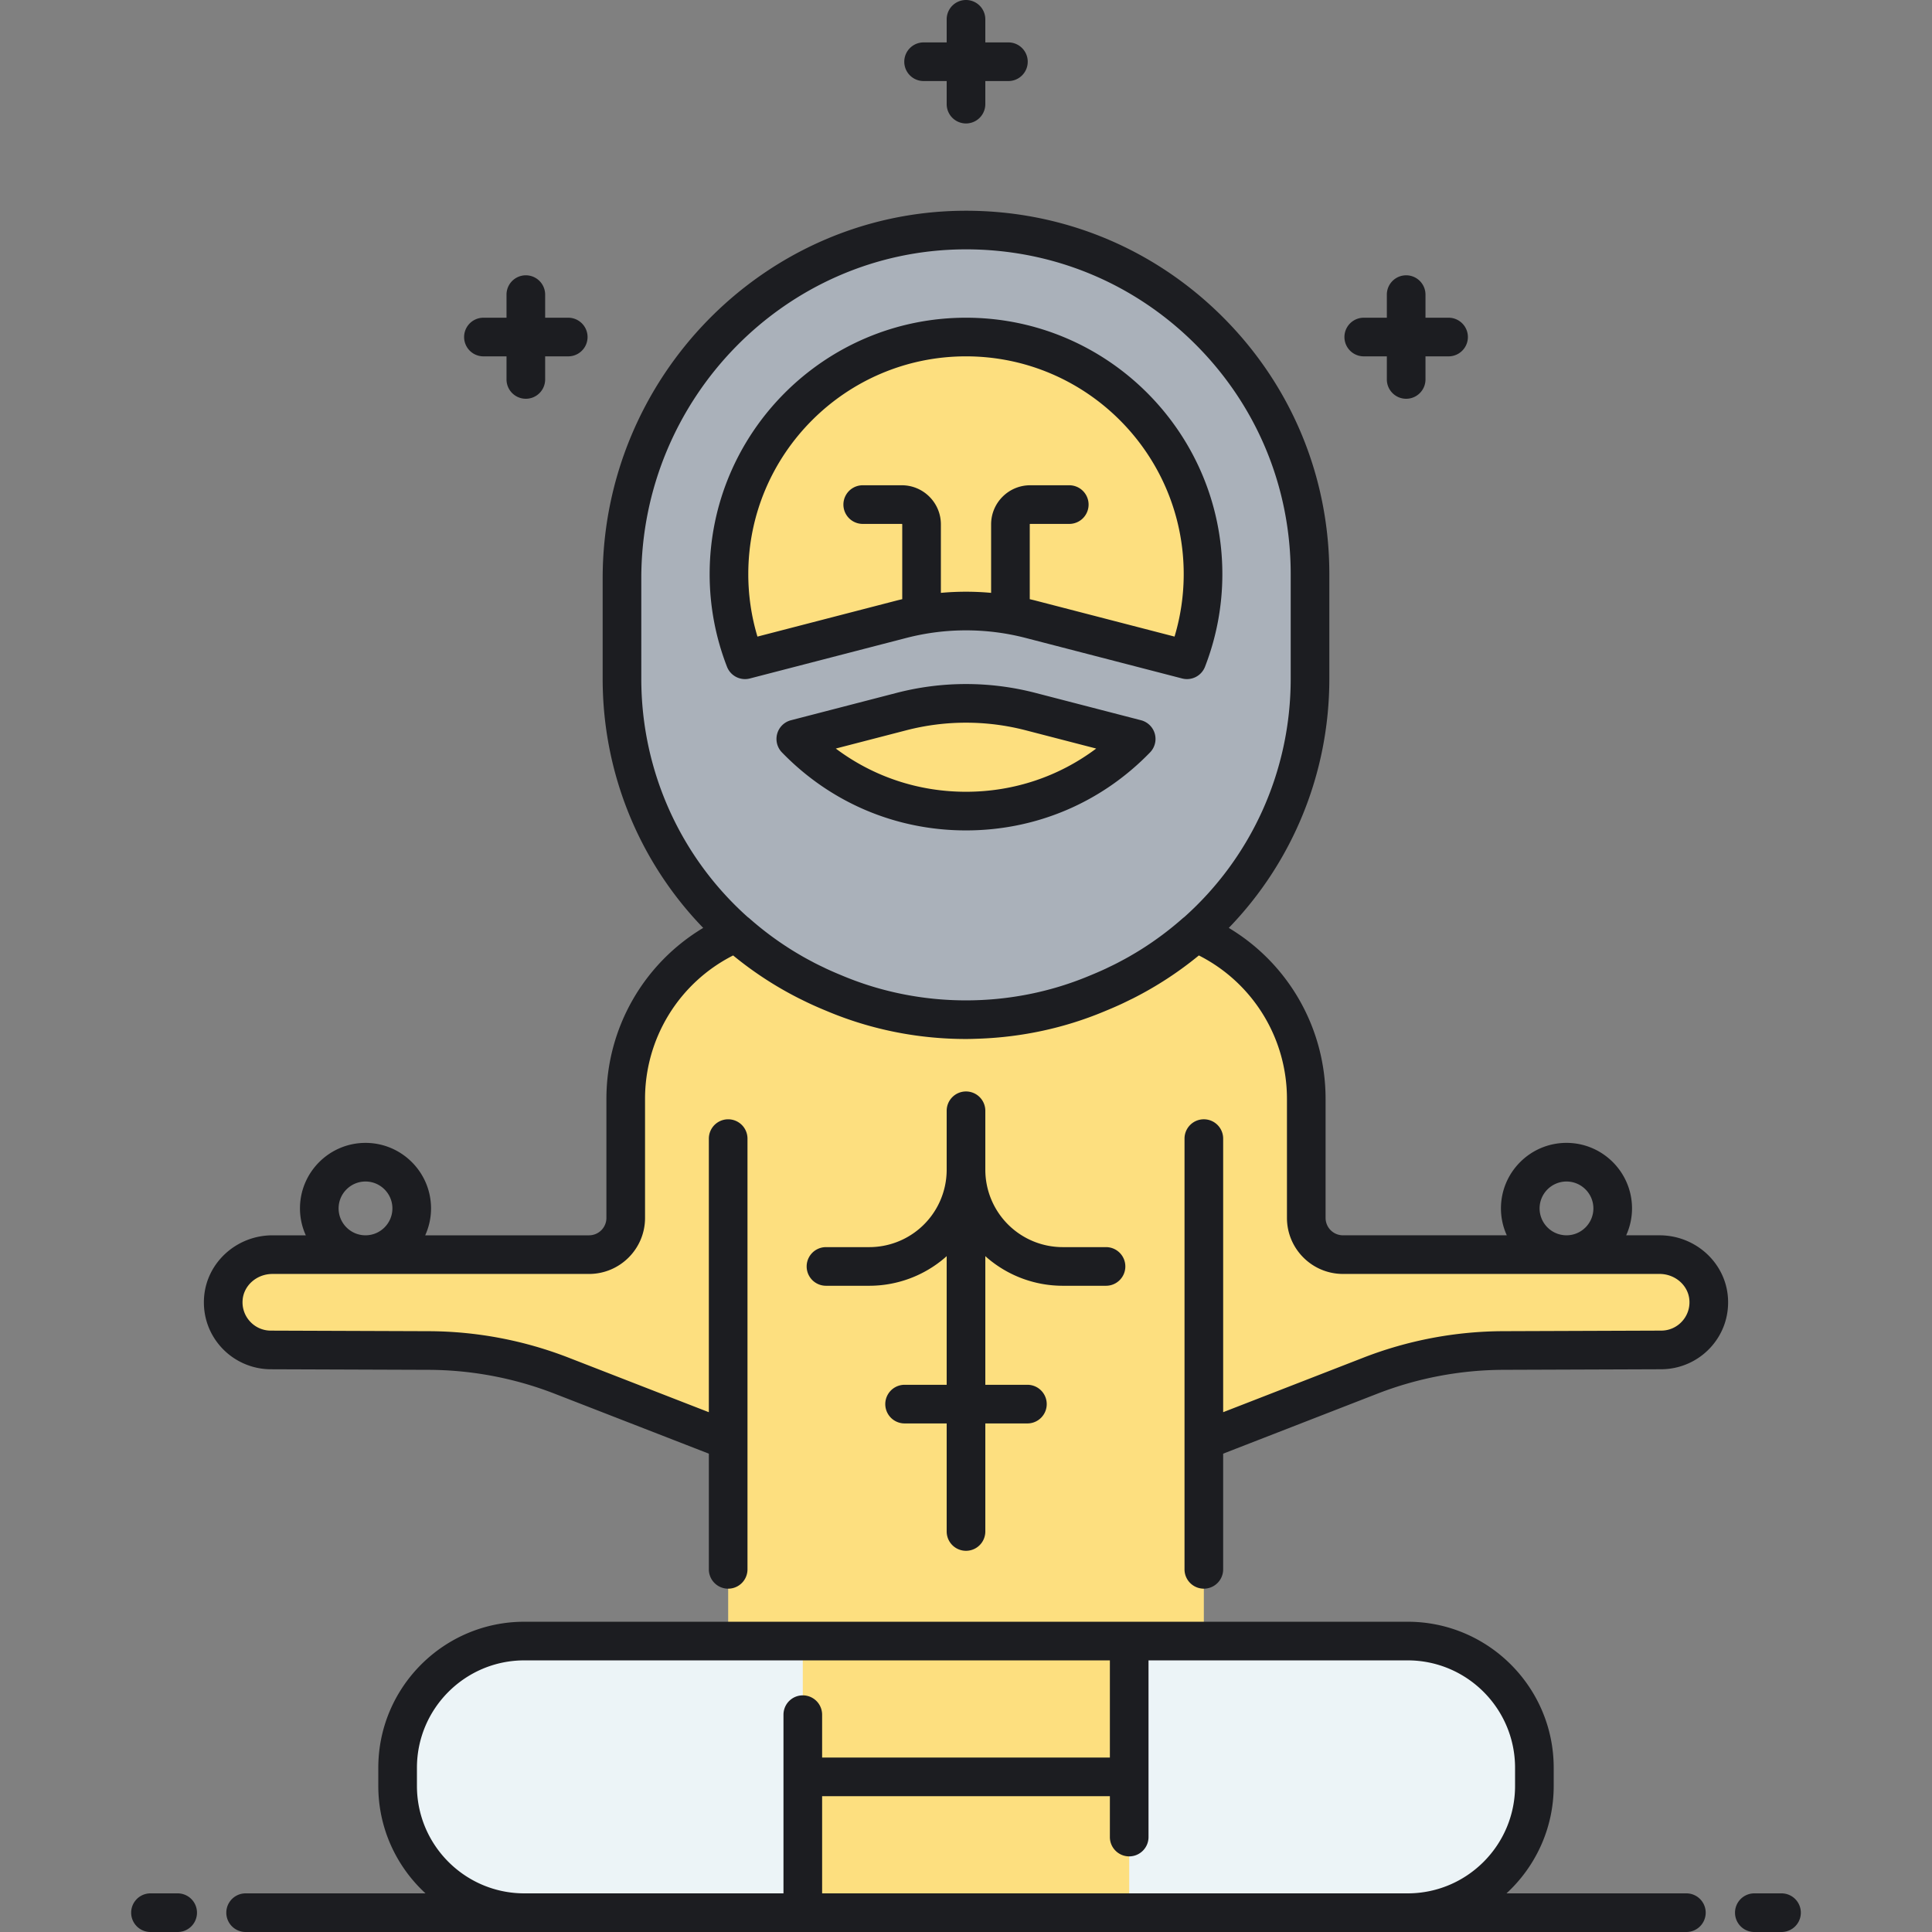 <svg version="1.1" id="Layer_1" xmlns="http://www.w3.org/2000/svg" x="0" y="0" viewBox="0 0 500 500"
    style="enable-background:new 0 0 500 500" xml:space="preserve"><rect x="0" y="0" width="500" height="500" fill="#808080" stroke="none"/><style>.st1{fill:#fddf7f}</style><path d="M364.303 495H135.697c-18.112 0-32.794-14.682-32.794-32.794v-4.708c0-18.112 14.682-32.794 32.794-32.794h228.605c18.112 0 32.794 14.682 32.794 32.794v4.708c.001 18.112-14.682 32.794-32.793 32.794z" style="fill:#ecf4f7"/><path class="st1" d="M442.203 336.163c-.447-6.535-6.172-11.466-12.722-11.466h-81.922a9.497 9.497 0 0 1-9.497-9.497v-30.783c0-19.378-11.817-35.993-28.636-43.04a87.604 87.604 0 0 1-24.348 15.258l-1.302.543a87.714 87.714 0 0 1-67.545.002l-1.304-.544a87.603 87.603 0 0 1-24.35-15.259c-16.82 7.047-28.637 23.662-28.637 43.04V315.2a9.497 9.497 0 0 1-9.497 9.497H70.519c-6.551 0-12.275 4.93-12.722 11.466-.49 7.166 5.148 13.146 12.21 13.199l40.862.148a96.345 96.345 0 0 1 34.57 6.55l43.01 16.726v51.917h19.315V495h84.471v-70.297h19.317v-51.917l43.01-16.726a96.345 96.345 0 0 1 34.57-6.55l40.862-.148c7.061-.053 12.699-6.033 12.209-13.199z"/><path d="M249.324 59.537c-49.09.365-88.356 41.056-88.356 90.147v25.984c0 35.404 21.283 67.339 53.957 80.969l1.304.544a87.719 87.719 0 0 0 67.545-.002l1.302-.543c32.675-13.63 53.954-45.564 53.954-80.967v-27.102c.001-49.396-40.226-89.397-89.706-89.03z" style="fill:#aab1ba"/><path class="st1" d="m233.34 184.146-27.386 7.093c11.15 11.507 26.757 18.67 44.046 18.67s32.896-7.163 44.046-18.67l-27.393-7.095a66.418 66.418 0 0 0-33.313.002zM266.653 160.249a741746.3 741746.3 0 0 1 40.538 10.5 61.165 61.165 0 0 0 4.152-22.182c0-33.879-27.464-61.343-61.343-61.343s-61.343 27.464-61.343 61.343a61.16 61.16 0 0 0 4.152 22.182l40.53-10.498a66.422 66.422 0 0 1 33.314-.002z"/><path d="M234.025 15.975a5 5 0 0 1 5-5H245V5a5 5 0 1 1 10 0v5.975h5.975c2.762 0 5 2.238 5 5s-2.238 5-5 5H255v5.975a5 5 0 1 1-10 0v-5.975h-5.975a5 5 0 0 1-5-5zm118.914 76.249h5.975v5.975c0 2.762 2.238 5 5 5s5-2.238 5-5v-5.975h5.975c2.762 0 5-2.238 5-5s-2.238-5-5-5h-5.975v-5.975c0-2.762-2.238-5-5-5s-5 2.238-5 5v5.975h-5.975a5 5 0 1 0 0 10zm-227.828 0h5.974v5.975a5 5 0 1 0 10 0v-5.975h5.975a5 5 0 1 0 0-10h-5.975v-5.975a5 5 0 1 0-10 0v5.975h-5.974a5 5 0 1 0 0 10zM45.979 490h-7.035a5 5 0 1 0 0 10h7.035a5 5 0 1 0 0-10zm395.454 5a5 5 0 0 1-5 5H63.568a5 5 0 1 1 0-10h46.553c-7.505-6.912-12.217-16.811-12.217-27.794v-4.708c0-20.84 16.954-37.794 37.794-37.794h228.605c20.84 0 37.794 16.954 37.794 37.794v4.708c0 10.983-4.712 20.882-12.217 27.794h46.553a5 5 0 0 1 5 5zm-284.649-5h45.98v-46.243a5 5 0 1 1 10 0v11.095h74.471v-25.147H135.697c-15.326 0-27.794 12.469-27.794 27.794v4.708c0 15.325 12.468 27.794 27.794 27.794h21.087V490zm207.519 0c15.325 0 27.794-12.469 27.794-27.794v-4.708c0-15.325-12.469-27.794-27.794-27.794h-67.067v45.724c0 2.762-2.238 5-5 5s-5-2.238-5-5v-10.576h-74.471V490h151.538zm96.753 0h-7.035c-2.762 0-5 2.238-5 5s2.238 5 5 5h7.035a5 5 0 1 0 0-10zM447.19 335.822c.331 4.835-1.295 9.448-4.578 12.989a17.398 17.398 0 0 1-12.582 5.551l-40.881.147a90.999 90.999 0 0 0-32.775 6.211l-39.822 15.485v29.941c0 2.762-2.238 5-5 5s-5-2.238-5-5v-33.361l.001-.013v-78.101c0-2.762 2.238-5 5-5s5 2.238 5 5v70.803l36.196-14.076a100.977 100.977 0 0 1 36.364-6.891l40.862-.147a7.257 7.257 0 0 0 5.303-2.349 7.29 7.29 0 0 0 1.936-5.51c-.261-3.816-3.657-6.807-7.733-6.807h-81.922c-7.994 0-14.497-6.503-14.497-14.497v-30.783a41.558 41.558 0 0 0-22.798-37.146 92.877 92.877 0 0 1-17.051 11.116c-.239.121-.483.231-.724.35-.773.382-1.545.764-2.332 1.127-1.042.48-2.094.943-3.156 1.386l-1.302.543c-10.285 4.291-21.256 6.616-32.291 7.017-1.137.041-2.274.083-3.411.083-12.177 0-24.35-2.365-35.693-7.097l-1.311-.547a93.052 93.052 0 0 1-3.151-1.384 91.523 91.523 0 0 1-2.501-1.209c-.183-.091-.369-.175-.551-.267a92.832 92.832 0 0 1-17.055-11.118 41.559 41.559 0 0 0-22.798 37.146V315.2c0 7.994-6.503 14.497-14.497 14.497H70.519c-4.076 0-7.472 2.99-7.733 6.807a7.29 7.29 0 0 0 1.935 5.51 7.27 7.27 0 0 0 5.323 2.349l40.843.147a100.951 100.951 0 0 1 36.364 6.891l36.198 14.077v-70.804a5 5 0 1 1 10 0V406.149a5 5 0 1 1-10 0v-29.941l-39.822-15.485a91.012 91.012 0 0 0-32.776-6.211l-40.862-.147a17.412 17.412 0 0 1-12.602-5.551c-3.283-3.541-4.909-8.154-4.578-12.989.618-9.042 8.397-16.125 17.71-16.125h8.625a16.829 16.829 0 0 1-1.512-6.962c0-9.353 7.609-16.961 16.961-16.961s16.961 7.608 16.961 16.961c0 2.482-.549 4.835-1.512 6.962h42.399a4.503 4.503 0 0 0 4.497-4.497V284.42c0-18.36 9.628-35.037 25.05-44.28-16.394-16.937-26.02-39.854-26.02-64.469v-25.983c0-52.082 41.862-94.765 93.318-95.147.239-.002.48-.003.719-.003 24.991 0 48.487 9.676 66.236 27.294 17.921 17.788 27.79 41.489 27.79 66.738v27.102c0 24.614-9.625 47.531-26.02 64.468 15.422 9.243 25.05 25.92 25.05 44.281V315.2a4.503 4.503 0 0 0 4.497 4.497h42.398a16.829 16.829 0 0 1-1.512-6.962c0-9.353 7.608-16.961 16.961-16.961s16.962 7.608 16.962 16.961c0 2.482-.549 4.835-1.512 6.962h8.624c9.315 0 17.094 7.083 17.711 16.125zm-48.745-23.087a6.97 6.97 0 0 0 6.961 6.961c3.839 0 6.962-3.123 6.962-6.961s-3.123-6.961-6.962-6.961a6.97 6.97 0 0 0-6.961 6.961zm-310.813 0c0 3.838 3.123 6.961 6.961 6.961s6.961-3.123 6.961-6.961-3.123-6.961-6.961-6.961-6.961 3.123-6.961 6.961zm78.336-137.067c0 24.052 10.303 46.29 27.561 61.689.122.089.246.174.36.275a82.66 82.66 0 0 0 10.765 8.065l.219.138c.817.51 1.645 1.002 2.48 1.484.171.098.339.199.511.296.75.426 1.511.834 2.275 1.237.236.124.468.253.705.375.742.382 1.493.745 2.248 1.104.249.118.492.244.742.36.996.462 2 .907 3.016 1.331l1.312.548c20.231 8.438 43.448 8.438 63.688-.006l1.302-.543a82.979 82.979 0 0 0 3.019-1.333c.242-.112.478-.234.719-.348a84.01 84.01 0 0 0 2.274-1.118c.229-.118.453-.242.681-.362.773-.407 1.542-.82 2.301-1.251.165-.094.327-.19.491-.285a81.48 81.48 0 0 0 2.497-1.494l.208-.131a82.64 82.64 0 0 0 10.769-8.066c.113-.1.236-.184.356-.273 17.259-15.399 27.564-37.638 27.564-61.693v-27.102c0-22.563-8.82-43.744-24.835-59.641-15.86-15.744-36.86-24.392-59.193-24.392-.215 0-.428.001-.643.003-45.983.342-83.393 38.539-83.393 85.147l.001 25.986zm132.891 14.219a5 5 0 0 1-1.223 4.832c-12.617 13.02-29.534 20.19-47.637 20.19s-35.021-7.171-47.637-20.19a5.002 5.002 0 0 1-1.223-4.832 4.996 4.996 0 0 1 3.56-3.487l27.386-7.093a71.598 71.598 0 0 1 35.82-.002l27.394 7.094a5 5 0 0 1 3.56 3.488zm-15.163 3.837-18.297-4.738a61.602 61.602 0 0 0-30.806.001l-18.29 4.737c9.673 7.264 21.362 11.186 33.697 11.186s24.022-3.923 33.696-11.186zm-95.548-21.165a66.049 66.049 0 0 1-4.491-23.992c0-36.581 29.761-66.343 66.343-66.343 36.581 0 66.343 29.762 66.343 66.343a66.057 66.057 0 0 1-4.491 23.992 5.002 5.002 0 0 1-5.915 3.03l-40.538-10.5a61.61 61.61 0 0 0-30.805.002l-40.53 10.498a4.999 4.999 0 0 1-5.916-3.03zm5.509-23.993c0 5.516.797 10.941 2.373 16.184l36.056-9.339c.47-.122.942-.23 1.414-.342v-19.371a.112.112 0 0 0-.112-.112h-10.115a5 5 0 1 1 0-10h10.115c5.576 0 10.112 4.536 10.112 10.112v17.734a71.637 71.637 0 0 1 13 0v-17.734c0-5.576 4.536-10.112 10.112-10.112h10.114a5 5 0 0 1 5 5 5 5 0 0 1-5 5h-10.114a.112.112 0 0 0-.112.112v19.371c.469.111.939.219 1.406.34l36.063 9.341a56.077 56.077 0 0 0 2.373-16.184c0-31.067-25.275-56.343-56.343-56.343s-56.342 25.276-56.342 56.343zM250 282.468a5 5 0 0 0-5 5v15.25a20.028 20.028 0 0 1-6.908 15.137 20.04 20.04 0 0 1-13.129 4.9h-11.2a5 5 0 1 0 0 10h11.2c7.23 0 14.22-2.608 19.682-7.346.122-.106.236-.218.355-.326v33.3h-10.891a5 5 0 1 0 0 10H245v27.964a5 5 0 1 0 10 0v-27.964h10.892c2.762 0 5-2.238 5-5s-2.238-5-5-5H255v-33.3c.12.107.234.22.355.326a30.04 30.04 0 0 0 19.682 7.346h11.199c2.762 0 5-2.238 5-5s-2.238-5-5-5h-11.199A20.039 20.039 0 0 1 255 302.718v-15.25a5 5 0 0 0-5-5z" style="fill:#1c1d21"/></svg>